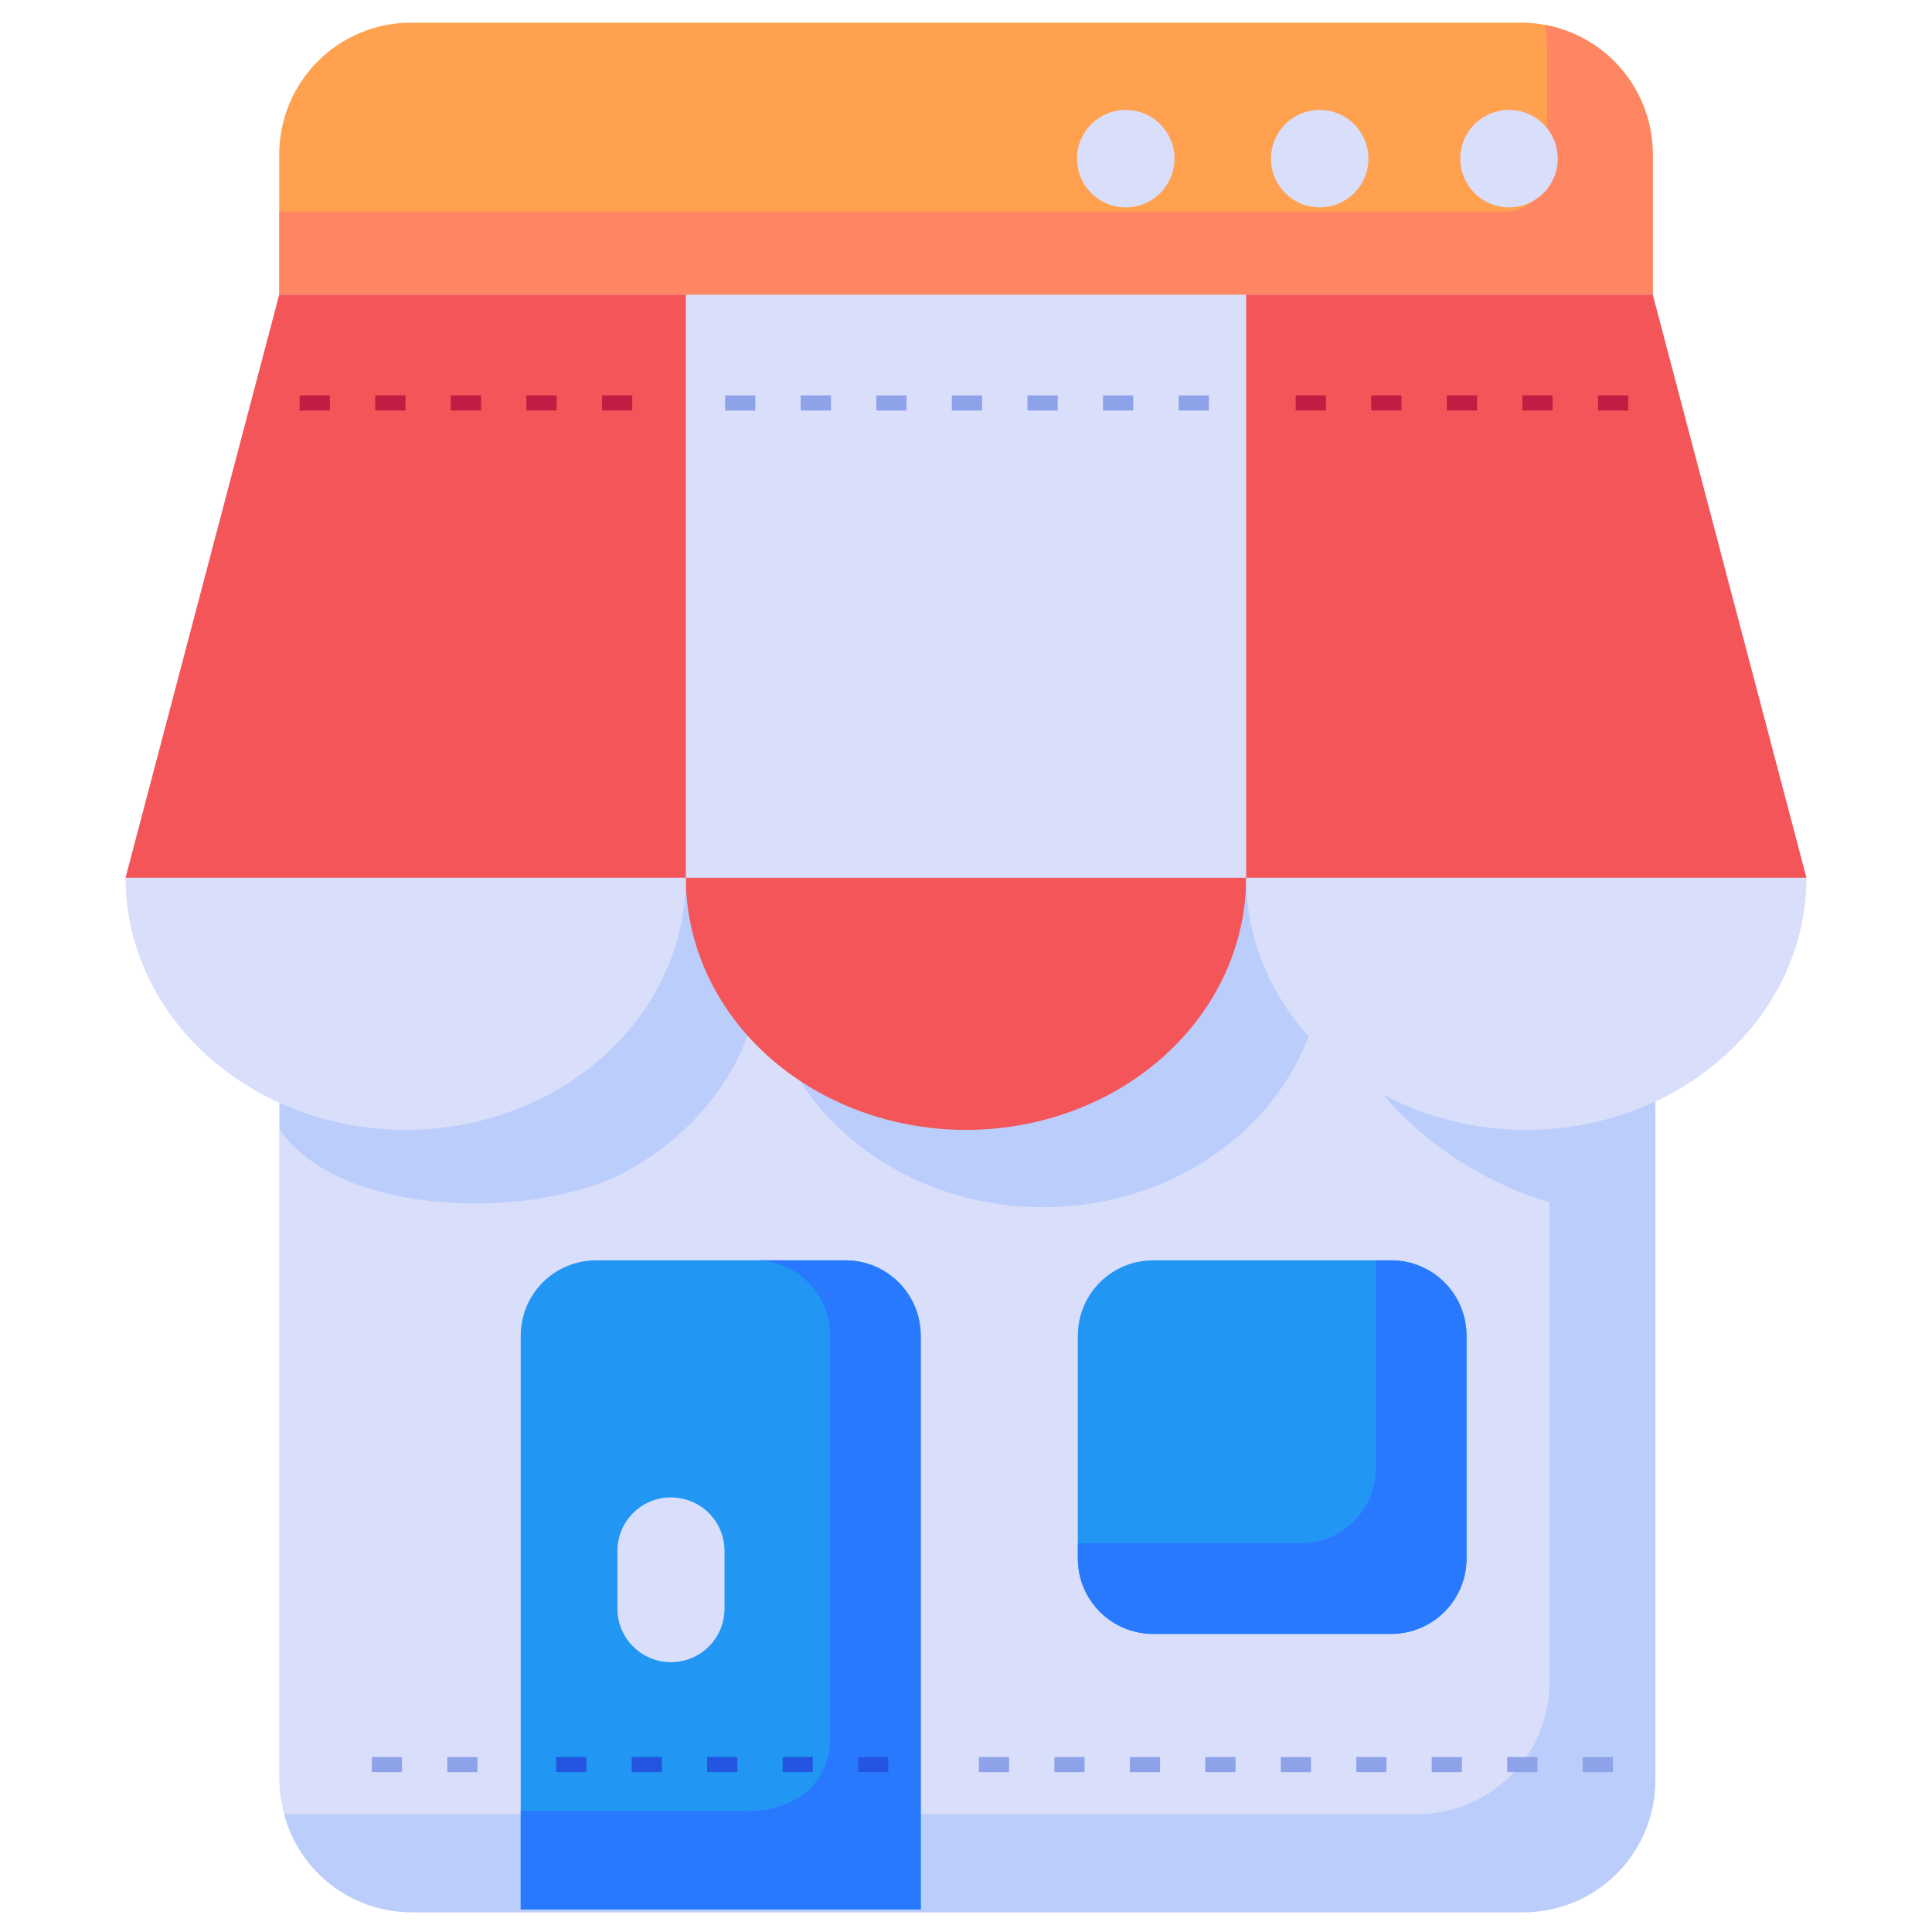 <svg id="svg8" height="512" viewBox="0 0 135.467 135.467" width="512" xmlns="http://www.w3.org/2000/svg" xmlns:svg="http://www.w3.org/2000/svg"><g id="layer1" transform="translate(0 -161.533)"><path id="rect27239" d="m115.888 219.377h-96.308v66.775c0 5.13 4.13 9.26 9.26 9.26h77.787c5.13 0 9.26-4.13 9.26-9.26z" fill="#d9defb" paint-order="markers fill stroke"/><path id="path13392" d="m74 218.623v80.295c16.522 23.718 67.666 23.499 90.637 11.564 22.97-11.934 37.121-33.991 37.121-57.859-0 23.869 14.151 45.925 37.121 57.859 22.97 11.934 51.272 11.934 74.242 0 22.97-11.934 37.121-33.991 37.121-57.859-0 23.869 23.412 54.608 59.758 65.51v126.867c0 19.39-15.61 35-35 35h-299.836c3.953 15 17.56 26 33.836 26h294c19.39 0 35-15.61 35-35v-152.691-99.686z" fill="#bbcdfb" transform="matrix(.265 0 0 .265 0 161.533)" paint-order="markers fill stroke"/><path id="path27448" d="m28.84 163.121c-5.13 0-9.26 4.13-9.26 9.26v14.047h96.308v-14.047c0-5.13-4.13-9.26-9.26-9.26z" fill="#ffa14e" paint-order="markers fill stroke"/><path id="path10803" d="m108.323 163.277c.101.55.157 1.116.157 1.696v7.716c0 1.884-.849 3.686-3.008 3.686h-85.892v10.054h96.308v-14.047c0-4.55-3.25-8.311-7.565-9.104z" fill="#ff8663" paint-order="markers fill stroke"/><path id="path28259" d="m19.579 182.195-10.775 40.886h117.858l-10.775-40.886z" fill="#d9defb" paint-order="markers fill stroke"/><path id="path27455" d="m87.376 223.082c0 6.315-3.744 12.151-9.822 15.308-6.078 3.158-13.566 3.158-19.643 0-6.078-3.158-9.822-8.993-9.822-15.308z" fill="#f45558" paint-order="markers fill stroke"/><path id="rect27727" d="m19.579 182.195h28.511v40.886h-39.286z" fill="#f45558" paint-order="markers fill stroke"/><path id="rect27729" d="m87.376 182.195h28.511l10.775 40.886h-39.286z" fill="#f45558" paint-order="markers fill stroke"/><path id="path27734" d="m48.09 223.082c0 6.315-3.744 12.151-9.822 15.308-6.078 3.158-13.566 3.158-19.643 0-6.078-3.158-9.822-8.993-9.822-15.308z" fill="#d9defb" paint-order="markers fill stroke"/><path id="path27736" d="m126.663 223.082c0 6.315-3.744 12.151-9.822 15.308-6.078 3.158-13.566 3.158-19.643 0-6.078-3.158-9.822-8.993-9.822-15.308z" fill="#d9defb" paint-order="markers fill stroke"/><path id="rect27778" d="m80.866 249.904h16.669c2.932 0 5.292 2.36 5.292 5.292v15.61c0 2.932-2.36 5.292-5.292 5.292h-16.669c-2.932 0-5.292-2.36-5.292-5.292v-15.61c0-2.932 2.36-5.292 5.292-5.292z" fill="#2196f3" paint-order="markers fill stroke"/><path id="rect27780" d="m41.804 249.904c-2.932 0-5.292 2.36-5.292 5.292v40.217h28.046v-40.217c0-2.932-2.36-5.292-5.292-5.292z" fill="#2196f3" paint-order="markers fill stroke"/><g fill-rule="evenodd"><path id="path27607" d="m68.638 284.734v1.058h2.117v-1.058zm5.293 0v1.058h2.117v-1.058zm5.291 0v1.058h2.117v-1.058zm5.291 0v1.058h2.117v-1.058zm5.293 0v1.058h2.117v-1.058zm5.291 0v1.058h2.117v-1.058zm5.291 0v1.058h2.117v-1.058zm5.293 0v1.058h2.117v-1.058zm5.291 0v1.058h2.117v-1.058z" fill="#8da2e9" stroke-width=".265"/><path id="path27786" d="m26.071 284.734v1.058h2.117v-1.058zm5.291 0v1.058h2.117v-1.058z" fill="#8da2e9" stroke-width=".265"/><path id="path5117" d="m79.281 104.621v4h8.002v-4zm20.006 0v4h8v-4zm19.996 0v4h8.002v-4zm19.998 0v4h8.002v-4zm20.006 0v4h8v-4zm183.535 0v4h8.002v-4zm19.998 0v4h8v-4zm19.996 0v4h8.002v-4zm20.006 0v4h8.002v-4zm19.998 0v4h8v-4z" fill="#bf1d43" transform="matrix(.265 0 0 .265 0 161.533)"/><path id="path6522" d="m191.857 104.621v4h8v-4zm20.004 0v4h8.002v-4zm19.998 0v4h8.002v-4zm19.998 0v4h8v-4zm20.004 0v4h8.002v-4zm19.998 0v4h8.002v-4zm19.998 0v4h8v-4z" fill="#8da2e9" transform="matrix(.265 0 0 .265 0 161.533)"/></g><path id="path27835" d="m105.8 169.242a3.416 3.416 0 0 0 -3.407 3.416 3.416 3.416 0 0 0 3.416 3.415 3.416 3.416 0 0 0 3.416-3.415 3.416 3.416 0 0 0 -3.416-3.416 3.416 3.416 0 0 0 -.009 0z" fill="#d9defb" paint-order="markers fill stroke"/><path id="circle27837" d="m92.526 169.242a3.416 3.416 0 0 0 -3.407 3.416 3.416 3.416 0 0 0 3.416 3.415 3.416 3.416 0 0 0 3.416-3.415 3.416 3.416 0 0 0 -3.416-3.416 3.416 3.416 0 0 0 -.009 0z" fill="#d9defb" paint-order="markers fill stroke"/><path id="circle27839" d="m78.926 169.242a3.416 3.416 0 0 0 -3.407 3.416 3.416 3.416 0 0 0 3.416 3.415 3.416 3.416 0 0 0 3.416-3.415 3.416 3.416 0 0 0 -3.416-3.416 3.416 3.416 0 0 0 -.009 0z" fill="#d9defb" paint-order="markers fill stroke"/><path id="path10829" d="m96.477 249.904v14.552c0 2.932-2.36 5.292-5.292 5.292h-15.61v1.058c0 2.932 2.36 5.292 5.292 5.292h16.669c2.932 0 5.292-2.36 5.292-5.292v-15.61c0-2.932-2.36-5.292-5.292-5.292z" fill="#2979ff" paint-order="markers fill stroke"/><path id="path10834" d="m52.917 249.904c2.932 0 5.292 2.36 5.292 5.292v28.178c0 3.2-2.467 5.143-5.722 5.143h-15.974v6.896h28.046v-40.217c0-2.932-2.36-5.292-5.292-5.292z" fill="#2979ff" paint-order="markers fill stroke"/><path id="path27975" d="m50.802 270.283v4.041c0 2.08-1.675 3.755-3.755 3.755s-3.755-1.675-3.755-3.755v-4.041c0-2.08 1.675-3.755 3.755-3.755s3.755 1.675 3.755 3.755z" fill="#d9defb" paint-order="markers fill stroke"/><path id="path27955" d="m39.001 284.734v1.058h2.117v-1.058zm5.293 0v1.058h2.117v-1.058zm5.291 0v1.058h2.117v-1.058zm5.291 0v1.058h2.117v-1.058zm5.293 0v1.058h2.117v-1.058z" fill="#2455e0" fill-rule="evenodd" stroke-width=".265"/></g></svg>